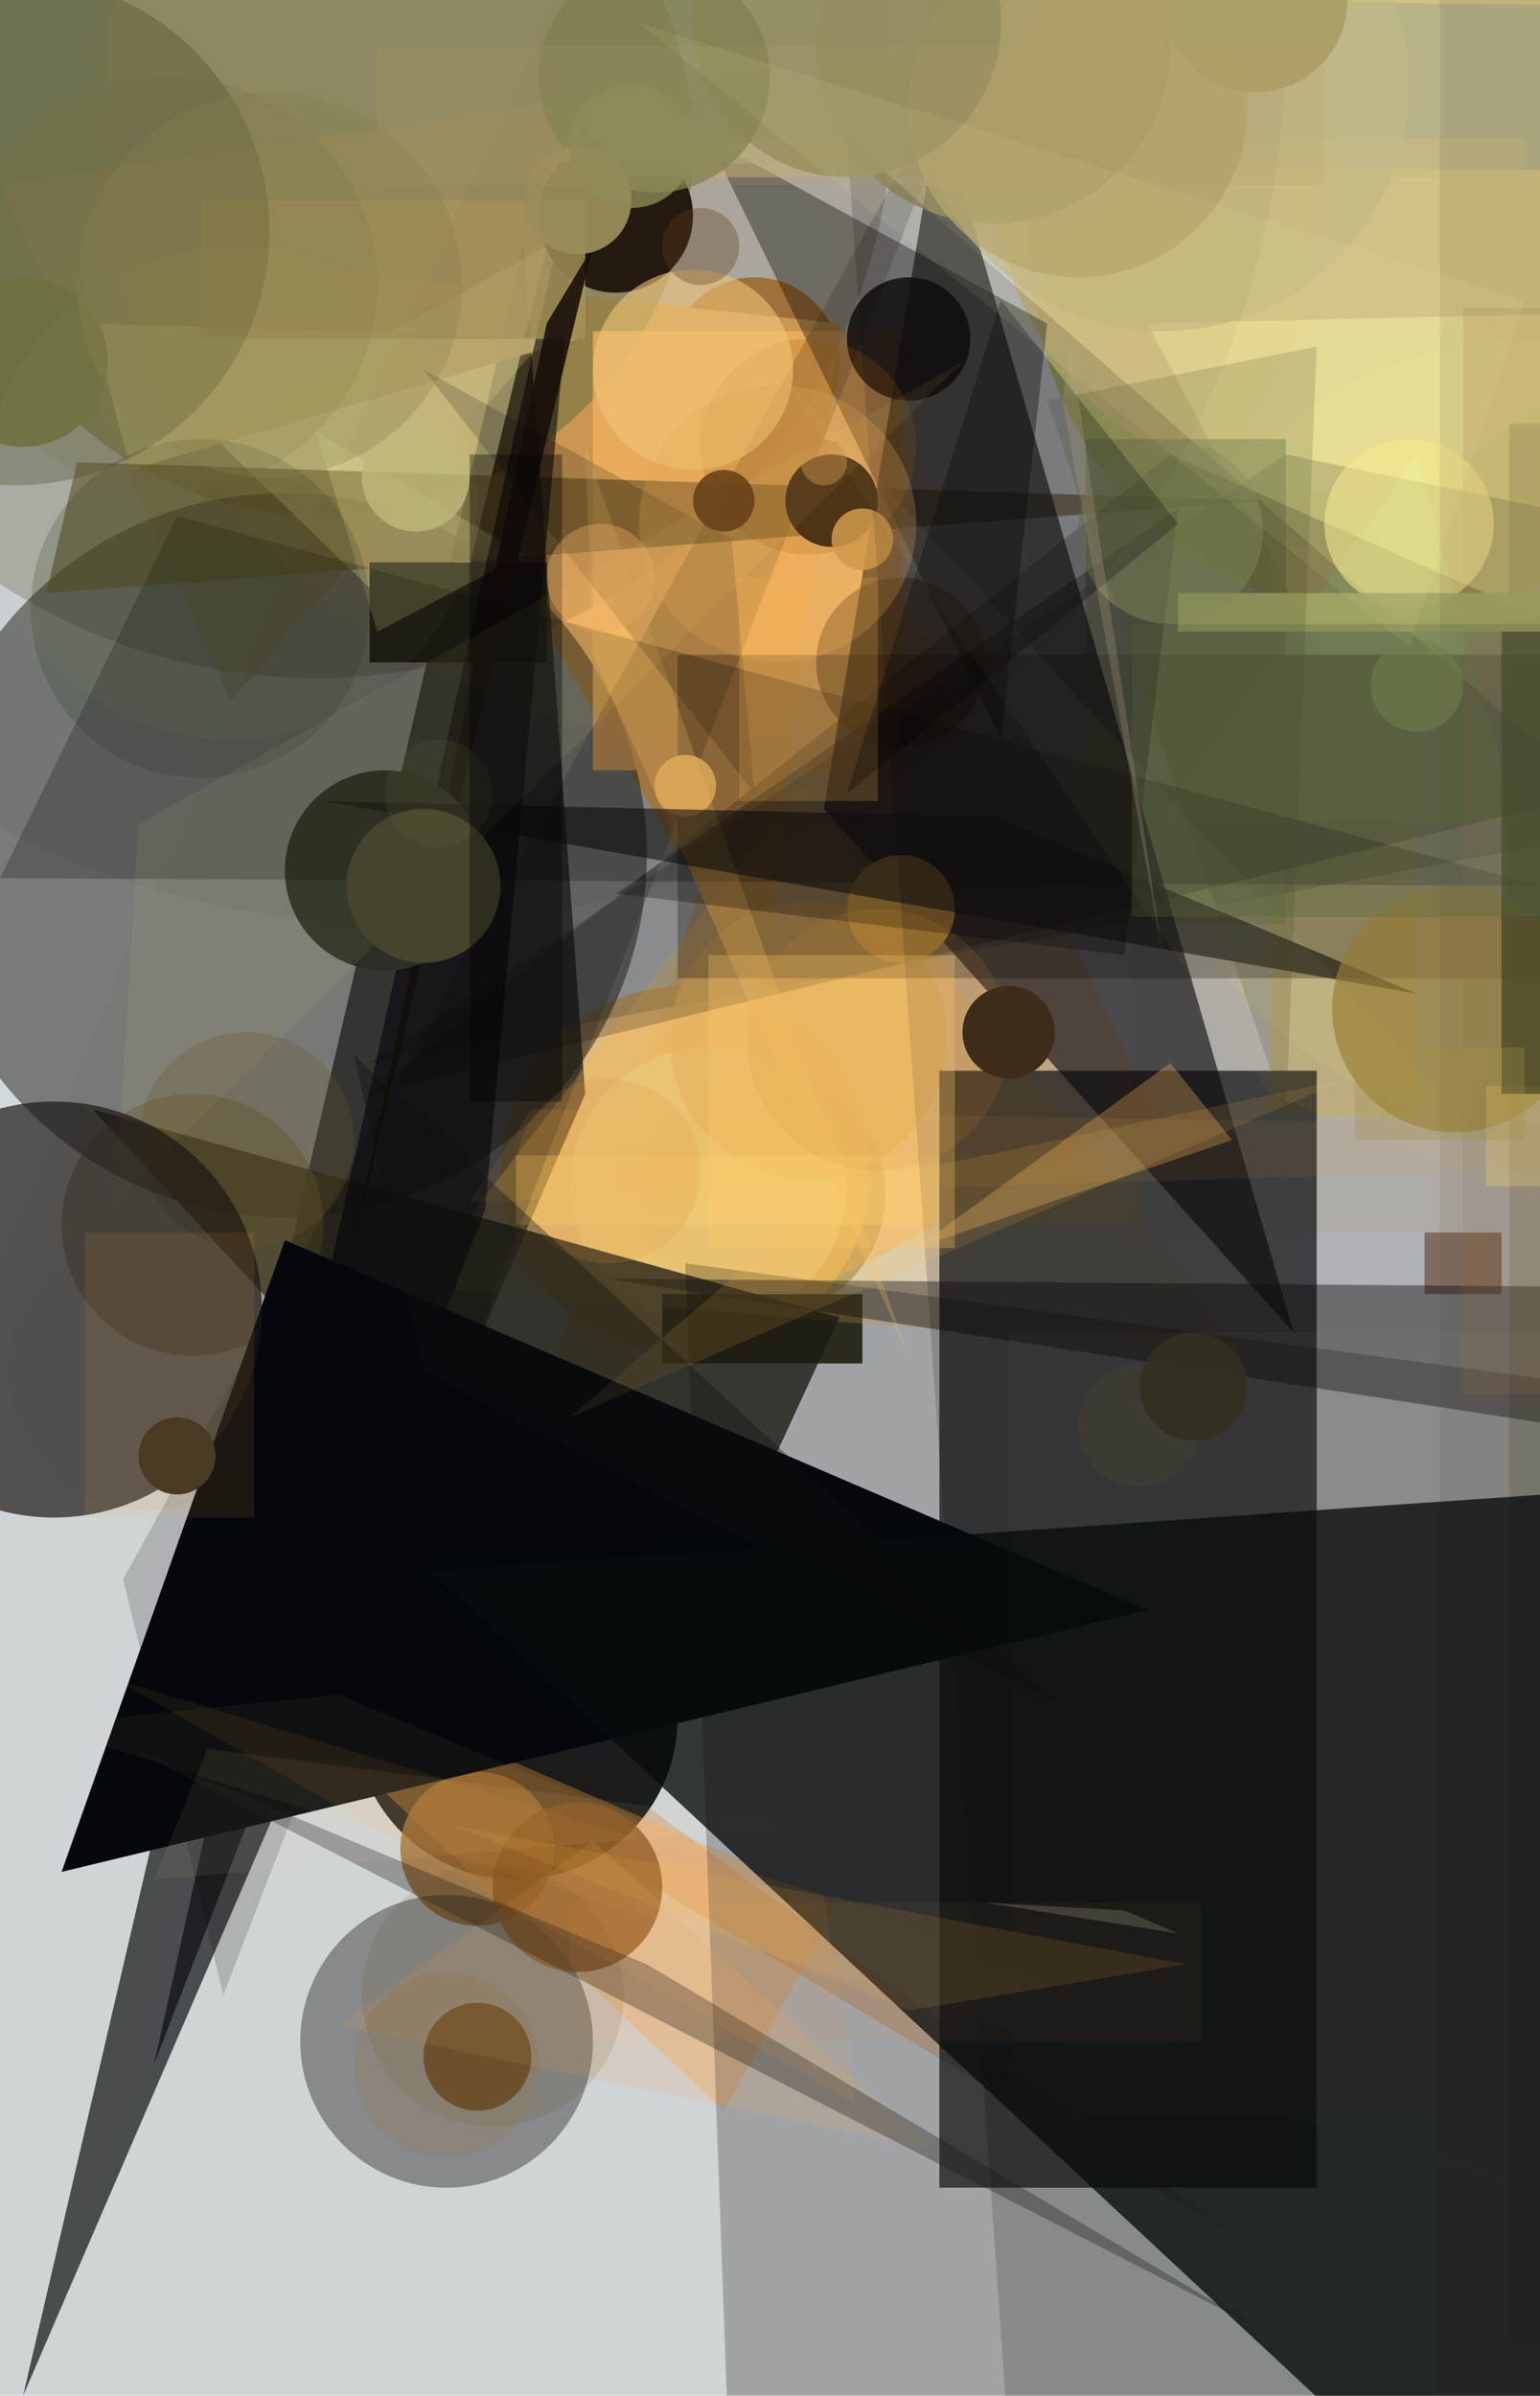 <svg xmlns='http://www.w3.org/2000/svg' style='background-color: #000;'  width='200' height='311' ><circle cx='181' cy='33' r='47' fill='rgba(233,231,135,1)' /><circle cx='138' cy='311' r='2545' fill='rgba(20,58,76,0.193)' /><circle cx='98' cy='47' r='11' fill='rgba(191,140,72,1)' /><circle cx='99' cy='155' r='16' fill='rgba(144,155,124,1)' /><rect x='185' y='160' width='10' height='8' fill='rgba(119,78,56,0.619)' /><polygon points='69,187 150,144 108,59' fill='rgba(255,173,71,0.397)' /><rect x='165' y='71' width='19' height='74' fill='rgba(237,219,104,0.45)' /><circle cx='89' cy='152' r='24' fill='rgba(230,182,100,0.762)' /><polygon points='43,35 99,129 109,42' fill='rgba(255,194,109,1)' /><circle cx='41' cy='13' r='75' fill='rgba(88,69,37,0.263)' /><circle cx='42' cy='19' r='48' fill='rgba(131,128,76,0.704)' /><rect x='147' y='43' width='43' height='117' fill='rgba(214,144,61,0.112)' /><polygon points='35,215 71,225 160,290' fill='rgba(216,127,58,0.322)' /><circle cx='67' cy='223' r='21' fill='rgba(0,6,9,0.876)' /><circle cx='171' cy='22' r='42' fill='rgba(215,199,141,0.81)' /><polygon points='76,142 3,311 68,32' fill='rgba(4,10,12,0.663)' /><polygon points='176,93 490,34 149,42' fill='rgba(242,237,163,0.554)' /><polygon points='30,91 0,24 101,9' fill='rgba(165,152,92,0.393)' /><circle cx='199' cy='95' r='51' fill='rgba(243,238,143,0.217)' /><circle cx='92' cy='154' r='18' fill='rgba(230,213,140,0.685)' /><circle cx='37' cy='111' r='47' fill='rgba(29,28,22,0.494)' /><polygon points='27,56 71,32 58,86' fill='rgba(247,243,177,0.517)' /><polygon points='184,59 197,107 151,106' fill='rgba(215,255,167,0.584)' /><rect x='77' y='43' width='40' height='57' fill='rgba(255,191,105,0.749)' /><polygon points='94,274 28,212 109,247' fill='rgba(255,166,58,0.315)' /><polygon points='12,42 17,61 75,44' fill='rgba(190,178,118,0.971)' /><polygon points='312,89 167,59 48,138' fill='rgba(0,14,0,0.179)' /><circle cx='105' cy='135' r='18' fill='rgba(224,181,106,0.766)' /><rect x='86' y='168' width='26' height='9' fill='rgba(52,53,35,0.977)' /><polygon points='6,77 10,60 164,65' fill='rgba(90,77,34,0.576)' /><rect x='196' y='55' width='46' height='249' fill='rgba(135,131,83,0.291)' /><rect x='67' y='150' width='81' height='9' fill='rgba(255,228,134,0.362)' /><polygon points='162,176 104,102 54,167' fill='rgba(255,193,81,0.272)' /><polygon points='200,167 79,166 2956,610' fill='rgba(3,5,8,0.4)' /><circle cx='62' cy='267' r='7' fill='rgba(131,94,34,0.825)' /><polygon points='109,171 12,144 85,223' fill='rgba(34,33,22,0.789)' /><polygon points='1183,311 161,2128 89,164' fill='rgba(0,5,8,0.231)' /><rect x='48' y='73' width='23' height='13' fill='rgba(25,31,22,1)' /><rect x='88' y='85' width='165' height='42' fill='rgba(15,12,0,0.289)' /><polygon points='68,72 41,56 49,82' fill='rgba(255,255,171,0.217)' /><polygon points='76,15 20,268 63,157' fill='rgba(0,3,9,0.577)' /><polygon points='130,96 92,18 136,42' fill='rgba(0,0,0,0.366)' /><circle cx='80' cy='28' r='10' fill='rgba(32,26,17,1)' /><polygon points='70,21 138,0 14582,141' fill='rgba(167,173,142,0.628)' /><circle cx='62' cy='240' r='10' fill='rgba(156,108,49,0.804)' /><rect x='26' y='26' width='50' height='18' fill='rgba(172,156,98,0.808)' /><polygon points='77,32 71,42 46,161' fill='rgba(16,13,10,0.894)' /><rect x='122' y='139' width='49' height='145' fill='rgba(0,6,9,0.656)' /><circle cx='50' cy='113' r='13' fill='rgba(42,48,40,1)' /><rect x='78' y='18' width='120' height='5' fill='rgba(205,192,132,0.539)' /><circle cx='25' cy='159' r='17' fill='rgba(97,84,36,0.389)' /><rect x='141' y='57' width='26' height='63' fill='rgba(134,145,90,0.554)' /><polygon points='200,115 23,67 0,114' fill='rgba(0,0,1,0.227)' /><polygon points='107,105 168,173 122,14' fill='rgba(7,9,13,0.607)' /><circle cx='58' cy='265' r='19' fill='rgba(18,18,17,0.389)' /><circle cx='19' cy='178' r='18' fill='rgba(171,140,96,0.08)' /><circle cx='118' cy='44' r='8' fill='rgba(7,10,13,0.823)' /><circle cx='151' cy='11' r='32' fill='rgba(197,190,137,0.58)' /><circle cx='105' cy='58' r='14' fill='rgba(163,100,18,0.245)' /><circle cx='148' cy='185' r='8' fill='rgba(86,77,45,0.301)' /><circle cx='79' cy='152' r='12' fill='rgba(215,140,56,0.178)' /><polygon points='16,205 129,0 29,259' fill='rgba(0,0,0,0.161)' /><polygon points='37,161 149,209 8,243' fill='rgba(1,8,13,1)' /><circle cx='108' cy='65' r='6' fill='rgba(20,11,2,1)' /><circle cx='129' cy='6' r='23' fill='rgba(153,148,101,0.8)' /><circle cx='117' cy='86' r='11' fill='rgba(36,18,1,0.398)' /><circle cx='140' cy='14' r='22' fill='rgba(183,172,116,0.734)' /><circle cx='117' cy='118' r='7' fill='rgba(203,155,68,1)' /><circle cx='75' cy='245' r='11' fill='rgba(133,85,32,0.784)' /><polygon points='328,148 69,144 61,156' fill='rgba(255,185,74,0.087)' /><polygon points='44,263 77,239 121,279' fill='rgba(255,170,83,0.137)' /><circle cx='112' cy='70' r='4' fill='rgba(212,161,77,0.848)' /><rect x='190' y='40' width='186' height='141' fill='rgba(173,130,73,0.209)' /><polygon points='17,227 163,302 84,255' fill='rgba(27,27,22,0.331)' /><polygon points='110,18 198,1272 463,327' fill='rgba(6,6,8,0.164)' /><circle cx='2' cy='30' r='33' fill='rgba(67,74,44,0.326)' /><circle cx='89' cy='102' r='4' fill='rgba(219,168,89,1)' /><circle cx='26' cy='79' r='22' fill='rgba(35,52,27,0.196)' /><circle cx='110' cy='3' r='20' fill='rgba(151,151,103,0.859)' /><circle cx='85' cy='10' r='15' fill='rgba(128,136,87,0.788)' /><circle cx='90' cy='48' r='13' fill='rgba(255,216,132,0.575)' /><polygon points='74,184 109,154 175,140' fill='rgba(255,197,78,0.129)' /><circle cx='91' cy='32' r='5' fill='rgba(95,61,30,0.336)' /><circle cx='93' cy='16' r='80' fill='rgba(255,122,35,0.025)' /><polygon points='48,142 152,59 236,96' fill='rgba(0,0,0,0.208)' /><polygon points='76,58 77,85 118,176' fill='rgba(255,198,104,0.238)' /><polygon points='153,66 80,116 146,124' fill='rgba(0,0,5,0.278)' /><polygon points='146,248 153,251 128,247' fill='rgba(255,244,210,0.965)' /><polygon points='46,137 137,221 55,178' fill='rgba(13,18,16,0.365)' /><circle cx='75' cy='26' r='7' fill='rgba(161,151,95,0.929)' /><circle cx='22' cy='37' r='27' fill='rgba(118,107,62,0.153)' /><polygon points='42,104 184,129 129,106' fill='rgba(11,12,12,0.585)' /><circle cx='189' cy='131' r='16' fill='rgba(150,128,56,0.668)' /><circle cx='1938' cy='918' r='2079' fill='rgba(143,31,0,0.026)' /><circle cx='114' cy='135' r='17' fill='rgba(195,126,40,0.151)' /><circle cx='54' cy='62' r='7' fill='rgba(200,191,128,0.796)' /><circle cx='183' cy='68' r='11' fill='rgba(249,232,143,0.556)' /><rect x='153' y='77' width='200' height='5' fill='rgba(162,166,101,0.907)' /><polygon points='55,48 98,103 95,70' fill='rgba(0,0,0,0.171)' /><circle cx='64' cy='259' r='17' fill='rgba(99,72,30,0.127)' /><circle cx='152' cy='69' r='12' fill='rgba(144,150,102,0.489)' /><circle cx='3' cy='47' r='11' fill='rgba(115,117,69,1)' /><circle cx='131' cy='134' r='6' fill='rgba(63,44,24,1)' /><circle cx='35' cy='37' r='25' fill='rgba(140,132,80,0.306)' /><circle cx='52' cy='5' r='115' fill='rgba(23,0,4,0.041)' /><polygon points='18,107 15,156 125,47' fill='rgba(255,255,124,0.059)' /><rect x='92' y='124' width='32' height='38' fill='rgba(255,201,105,0.285)' /><polygon points='44,220 5,224 200,285' fill='rgba(255,218,117,0.047)' /><rect x='96' y='75' width='18' height='29' fill='rgba(255,190,83,0.197)' /><circle cx='163' cy='0' r='12' fill='rgba(171,159,104,0.967)' /><polygon points='27,227 104,237 20,244' fill='rgba(255,213,144,0.071)' /><rect x='187' y='0' width='58' height='311' fill='rgba(86,69,40,0.119)' /><circle cx='32' cy='148' r='14' fill='rgba(105,91,42,0.262)' /><circle cx='101' cy='68' r='18' fill='rgba(224,162,84,0.259)' /><circle cx='7' cy='170' r='27' fill='rgba(27,22,19,0.691)' /><circle cx='55' cy='115' r='10' fill='rgba(70,68,44,1)' /><rect x='193' y='141' width='178' height='13' fill='rgba(255,221,112,0.244)' /><polygon points='152,138 160,148 119,162' fill='rgba(255,192,95,0.29)' /><rect x='195' y='82' width='79' height='60' fill='rgba(59,62,33,0.641)' /><rect x='147' y='81' width='87' height='38' fill='rgba(86,102,69,0.286)' /><circle cx='107' cy='60' r='3' fill='rgba(196,139,76,0.499)' /><polygon points='101,48 200,156 165,142' fill='rgba(255,229,106,0.038)' /><rect x='131' y='173' width='200' height='102' fill='rgba(205,181,161,0.037)' /><polygon points='110,103 153,68 130,39' fill='rgba(2,7,9,0.284)' /><polygon points='379,505 1141,129 56,204' fill='rgba(7,12,14,0.782)' /><polygon points='136,52 167,145 171,45' fill='rgba(67,73,33,0.188)' /><circle cx='57' cy='103' r='7' fill='rgba(99,99,59,0.172)' /><circle cx='58' cy='268' r='12' fill='rgba(149,110,50,0.183)' /><rect x='61' y='59' width='12' height='84' fill='rgba(0,0,3,0.347)' /><rect x='74' y='247' width='82' height='18' fill='rgba(255,142,69,0.05)' /><rect x='11' y='160' width='22' height='37' fill='rgba(255,167,68,0.098)' /><polygon points='138,52 151,124 139,45' fill='rgba(178,165,132,0.258)' /><circle cx='23' cy='189' r='5' fill='rgba(72,58,35,1)' /><rect x='49' y='6' width='123' height='18' fill='rgba(189,160,108,0.142)' /><circle cx='82' cy='19' r='8' fill='rgba(143,139,88,0.784)' /><circle cx='184' cy='89' r='6' fill='rgba(112,127,75,0.545)' /><rect x='176' y='136' width='22' height='12' fill='rgba(164,142,70,0.302)' /><polygon points='111,273 107,246 15,218' fill='rgba(255,158,56,0.072)' /><circle cx='78' cy='75' r='7' fill='rgba(234,171,100,0.389)' /><polygon points='154,255 118,261 59,237' fill='rgba(255,184,78,0.114)' /><circle cx='30' cy='64' r='32' fill='rgba(221,221,109,0.036)' /><circle cx='155' cy='180' r='7' fill='rgba(51,47,32,0.913)' /><circle cx='94' cy='65' r='4' fill='rgba(105,64,25,0.888)' /><polygon points='83,3 198,39 183,84' fill='rgba(255,255,173,0.072)' /></svg>
